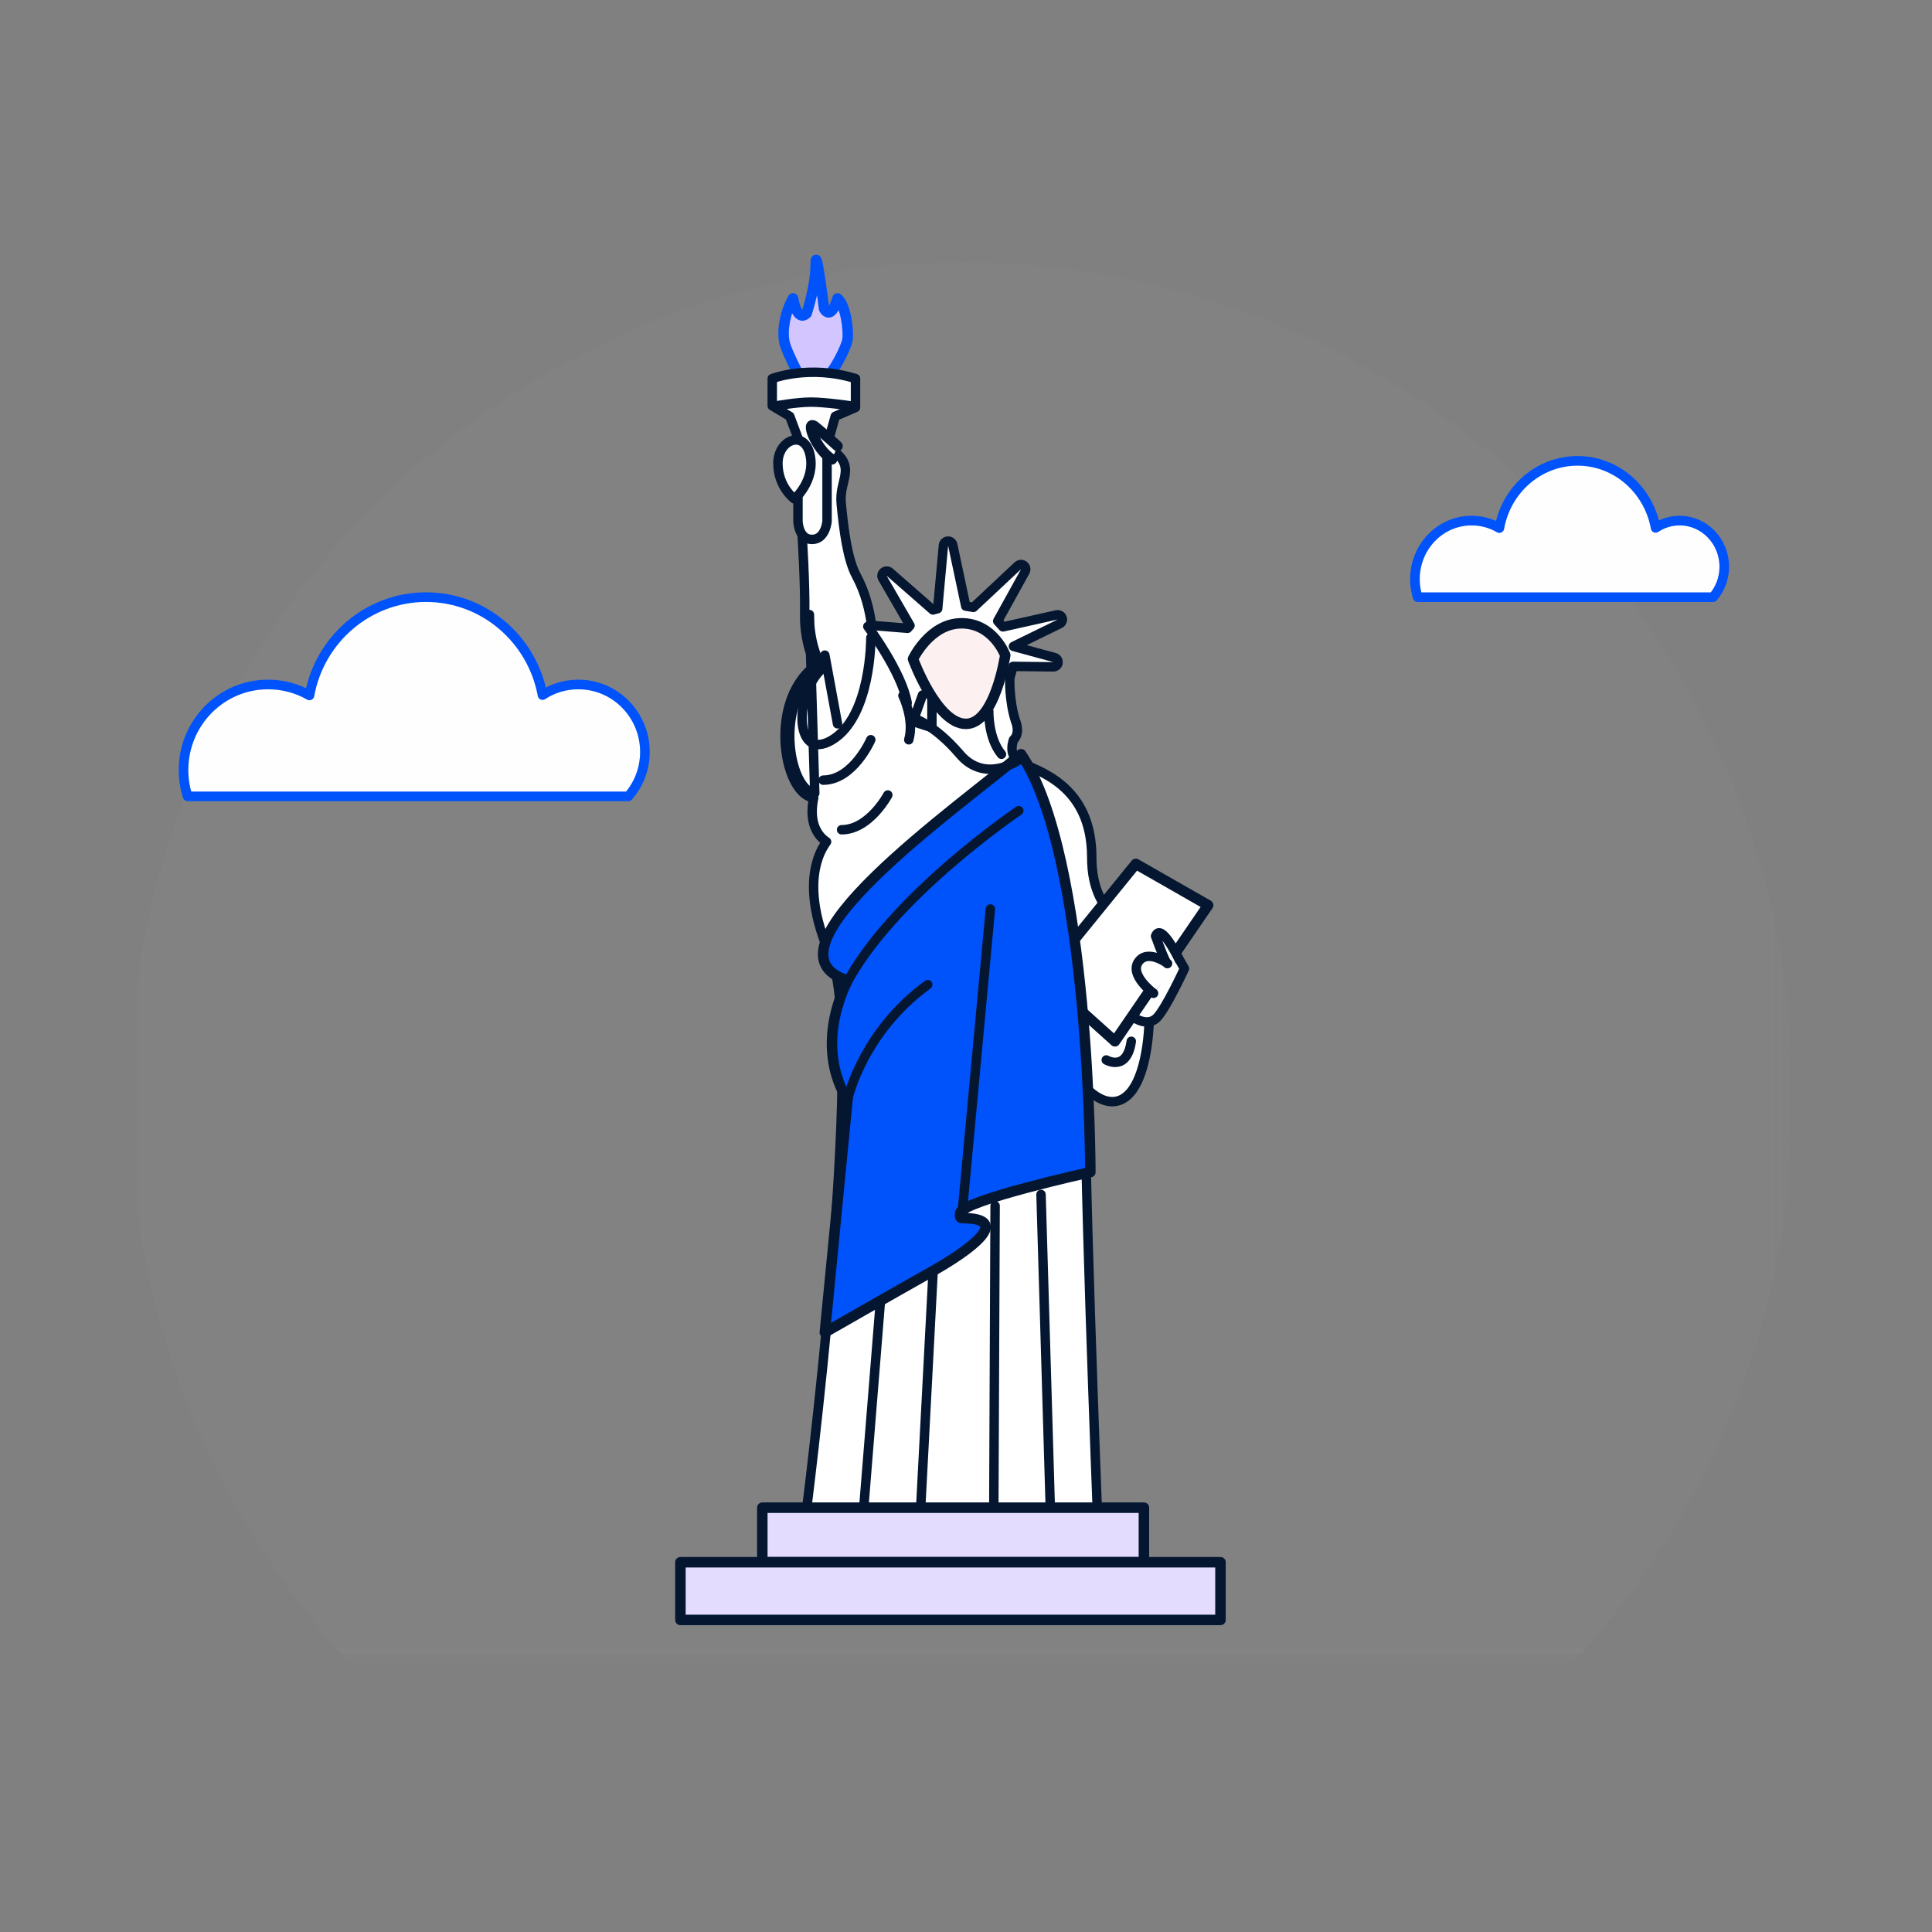 <svg width="101" height="101" viewBox="0 0 101 101" fill="none" xmlns="http://www.w3.org/2000/svg">
<rect x="0" y="0" width="101" height="101" fill="#808080" stroke="none"/>
<g clip-path="url(#clip0_906_18982)">
<g clip-path="url(#clip1_906_18982)">
<mask id="mask0_906_18982" style="mask-type:luminance" maskUnits="userSpaceOnUse" x="6" y="10" width="88" height="77">
<path d="M93.734 10.709H6.77V86.944H93.734V10.709Z" fill="white"/>
</mask>
<g mask="url(#mask0_906_18982)">
<mask id="mask1_906_18982" style="mask-type:luminance" maskUnits="userSpaceOnUse" x="6" y="10" width="88" height="77">
<path d="M93.734 10.709H6.77V86.944H93.734V10.709Z" fill="white"/>
</mask>
<g mask="url(#mask1_906_18982)">
<mask id="mask2_906_18982" style="mask-type:luminance" maskUnits="userSpaceOnUse" x="6" y="10" width="88" height="77">
<path d="M93.734 10.709H6.77V86.944H93.734V10.709Z" fill="white"/>
</mask>
<g mask="url(#mask2_906_18982)">
<path opacity="0.06" fill-rule="evenodd" clip-rule="evenodd" d="M79.274 89.862C88.15 81.871 93.734 70.269 93.734 57.358C93.734 33.251 74.267 13.709 50.252 13.709C26.237 13.709 6.77 33.251 6.77 57.358C6.77 70.126 12.23 81.613 20.935 89.594C34.805 89.578 66.505 90.153 79.274 89.862Z" fill="#B2B2B2"/>
<path d="M30.233 35.783C29.545 35.783 28.9 35.984 28.362 36.338C27.825 33.426 25.304 31.217 22.273 31.217C19.236 31.217 16.704 33.432 16.178 36.354C15.538 35.989 14.802 35.783 14.012 35.783C11.572 35.783 9.594 37.785 9.594 40.256C9.594 40.735 9.669 41.198 9.809 41.633H32.845C33.388 41.013 33.715 40.196 33.715 39.304C33.71 37.361 32.157 35.783 30.233 35.783Z" fill="#FEFEFE" stroke="#0053FA" stroke-width="0.504" stroke-linecap="round" stroke-linejoin="round"/>
<path d="M87.806 27.216C87.345 27.216 86.912 27.354 86.552 27.596C86.192 25.604 84.502 24.092 82.469 24.092C80.434 24.092 78.736 25.607 78.383 27.607C77.954 27.357 77.46 27.216 76.931 27.216C75.295 27.216 73.969 28.586 73.969 30.277C73.969 30.604 74.019 30.921 74.113 31.219H89.557C89.921 30.794 90.141 30.236 90.141 29.625C90.137 28.296 89.096 27.216 87.806 27.216Z" fill="#FEFEFE" stroke="#0053FA" stroke-width="0.504" stroke-linecap="round" stroke-linejoin="round"/>
<path d="M42.173 27.873L41.927 27.889L41.928 27.891L41.928 27.896L41.929 27.918L41.935 28.004C41.939 28.079 41.946 28.187 41.954 28.323C41.969 28.594 41.989 28.972 42.009 29.401C42.048 30.26 42.083 31.318 42.068 32.124C42.053 32.972 42.218 33.687 42.386 34.189C42.471 34.441 42.556 34.64 42.621 34.778C42.624 34.783 42.626 34.788 42.629 34.793C41.293 35.795 40.932 37.587 41.065 39.044C41.134 39.81 41.342 40.519 41.644 41.011C41.795 41.258 41.979 41.465 42.196 41.591C42.303 41.654 42.418 41.695 42.537 41.712C42.348 42.633 42.526 43.238 42.811 43.625C42.94 43.801 43.085 43.923 43.211 44.005C43.188 44.036 43.164 44.071 43.139 44.108C42.976 44.349 42.787 44.713 42.664 45.218C42.418 46.232 42.444 47.788 43.437 50.024C43.663 50.533 43.823 51.377 43.919 52.489C44.014 53.595 44.045 54.94 44.027 56.438C43.992 59.433 43.762 63.019 43.471 66.472C43.18 69.924 42.828 73.239 42.549 75.691C42.409 76.918 42.288 77.928 42.201 78.632C42.158 78.984 42.123 79.259 42.1 79.446C42.088 79.539 42.079 79.611 42.073 79.659L42.066 79.714L42.064 79.727L42.063 79.731L42.063 79.732C42.063 79.732 42.063 79.732 42.308 79.763L42.063 79.732C42.054 79.802 42.076 79.873 42.123 79.927C42.169 79.98 42.237 80.01 42.308 80.01H57.15C57.217 80.01 57.282 79.983 57.328 79.935C57.374 79.886 57.399 79.821 57.397 79.754L57.15 79.763C57.397 79.754 57.397 79.754 57.397 79.754V79.753L57.397 79.75L57.396 79.738L57.394 79.691L57.387 79.507C57.381 79.346 57.372 79.109 57.36 78.808C57.337 78.204 57.304 77.34 57.265 76.298C57.188 74.215 57.088 71.421 56.995 68.579C56.903 65.736 56.818 62.846 56.772 60.571C56.748 59.432 56.735 58.449 56.735 57.703C56.735 57.363 56.738 57.078 56.743 56.85C57.242 57.348 57.715 57.6 58.164 57.592C58.754 57.581 59.169 57.13 59.446 56.558C60.005 55.406 60.178 53.438 60.043 51.698C59.909 49.959 59.174 49.096 58.485 48.288C58.457 48.255 58.429 48.222 58.401 48.189C58.047 47.773 57.72 47.37 57.477 46.854C57.237 46.341 57.074 45.704 57.074 44.82C57.074 42.915 56.359 41.776 55.51 41.057C55.091 40.702 54.646 40.454 54.255 40.266C54.082 40.183 53.917 40.11 53.772 40.046C53.754 40.038 53.736 40.03 53.718 40.022C53.557 39.951 53.427 39.892 53.327 39.837C52.986 39.651 52.903 39.37 52.905 39.112C52.906 38.98 52.93 38.856 52.955 38.765C52.964 38.73 52.974 38.701 52.981 38.678C53.188 38.485 53.2 38.216 53.18 38.045C53.169 37.945 53.145 37.857 53.126 37.795C53.115 37.764 53.106 37.738 53.099 37.719C53.096 37.712 53.093 37.705 53.091 37.7C52.916 37.158 52.84 36.592 52.808 36.156C52.792 35.937 52.788 35.754 52.787 35.625C52.787 35.561 52.787 35.511 52.788 35.477C52.788 35.469 52.788 35.461 52.788 35.455L52.961 34.836L55.064 34.861C55.188 34.863 55.294 34.772 55.311 34.649C55.328 34.526 55.251 34.409 55.132 34.377L52.981 33.791L55.402 32.608C55.514 32.553 55.568 32.422 55.526 32.304C55.485 32.186 55.362 32.118 55.24 32.145L52.431 32.772L52.157 32.468L53.591 29.878C53.65 29.772 53.622 29.639 53.527 29.564C53.431 29.489 53.295 29.496 53.206 29.579L50.888 31.752L50.487 31.686L49.807 28.483C49.782 28.364 49.673 28.281 49.551 28.288C49.429 28.296 49.331 28.391 49.32 28.512L49.019 31.821L48.77 31.887L46.517 29.916C46.426 29.837 46.291 29.835 46.198 29.912C46.104 29.988 46.08 30.121 46.141 30.226L47.573 32.701L47.448 32.846L45.565 32.695C45.469 31.95 45.253 30.995 44.766 30.097C44.54 29.679 44.375 29.09 44.249 28.418C44.125 27.751 44.044 27.022 43.977 26.335C43.947 26.026 43.978 25.763 44.025 25.524C44.046 25.417 44.071 25.317 44.095 25.217C44.098 25.203 44.101 25.189 44.105 25.176C44.131 25.064 44.158 24.95 44.175 24.838C44.211 24.611 44.211 24.37 44.086 24.126C43.965 23.887 43.742 23.68 43.406 23.477C43.296 23.411 43.173 23.414 43.07 23.468C42.985 23.512 42.926 23.585 42.885 23.645C42.801 23.768 42.728 23.946 42.664 24.139C42.532 24.533 42.407 25.078 42.299 25.621C42.191 26.167 42.098 26.722 42.033 27.139C42 27.348 41.974 27.523 41.957 27.645C41.948 27.707 41.941 27.755 41.936 27.788L41.931 27.826L41.93 27.836L41.929 27.838C41.929 27.838 41.929 27.839 42.173 27.873ZM42.173 27.873L41.927 27.889C41.926 27.872 41.927 27.855 41.929 27.838L42.173 27.873ZM42.314 32.128C42.287 33.757 42.947 34.872 42.947 34.872C40.361 36.559 41.238 41.334 42.594 41.47L42.314 32.128Z" fill="white"/>
<path d="M42.173 27.873L41.927 27.889M42.173 27.873C41.929 27.839 41.929 27.839 41.929 27.839M42.173 27.873L41.929 27.839M41.927 27.889L41.928 27.891L41.928 27.896L41.929 27.918L41.935 28.004C41.939 28.079 41.946 28.187 41.954 28.323C41.969 28.594 41.989 28.972 42.009 29.401C42.048 30.26 42.083 31.318 42.068 32.124C42.053 32.972 42.218 33.687 42.386 34.189C42.471 34.441 42.556 34.64 42.621 34.778C42.624 34.783 42.626 34.788 42.629 34.793C41.293 35.795 40.932 37.587 41.065 39.044C41.134 39.81 41.342 40.519 41.644 41.011C41.795 41.258 41.979 41.465 42.196 41.591C42.303 41.654 42.418 41.695 42.537 41.712C42.348 42.633 42.526 43.238 42.811 43.625C42.94 43.801 43.085 43.923 43.211 44.005C43.188 44.036 43.164 44.071 43.139 44.108C42.976 44.349 42.787 44.713 42.664 45.218C42.418 46.232 42.444 47.788 43.437 50.024C43.663 50.533 43.823 51.377 43.919 52.489C44.014 53.595 44.045 54.94 44.027 56.438C43.992 59.433 43.762 63.019 43.471 66.472C43.18 69.924 42.828 73.239 42.549 75.691C42.409 76.918 42.288 77.928 42.201 78.632C42.158 78.984 42.123 79.259 42.1 79.446C42.088 79.539 42.079 79.611 42.073 79.659L42.066 79.714L42.064 79.727L42.063 79.731L42.063 79.732M41.927 27.889C41.926 27.872 41.927 27.855 41.929 27.839M41.929 27.839L41.93 27.836L41.931 27.826L41.936 27.788C41.941 27.755 41.948 27.707 41.957 27.645C41.974 27.523 42 27.348 42.033 27.139C42.098 26.722 42.191 26.167 42.299 25.621C42.407 25.078 42.532 24.533 42.664 24.139C42.728 23.946 42.801 23.768 42.885 23.645C42.926 23.585 42.985 23.512 43.07 23.468C43.173 23.414 43.296 23.411 43.406 23.477C43.742 23.68 43.965 23.887 44.086 24.126C44.211 24.37 44.211 24.611 44.175 24.838C44.158 24.95 44.131 25.064 44.105 25.176C44.101 25.189 44.098 25.203 44.095 25.217C44.071 25.317 44.046 25.417 44.025 25.524C43.978 25.763 43.947 26.026 43.977 26.335C44.044 27.022 44.125 27.751 44.249 28.418C44.375 29.09 44.54 29.679 44.766 30.097C45.253 30.995 45.469 31.95 45.565 32.695L47.448 32.846L47.573 32.701L46.141 30.226C46.08 30.121 46.104 29.988 46.198 29.912C46.291 29.835 46.426 29.837 46.517 29.916L48.77 31.887L49.019 31.821L49.32 28.512C49.331 28.391 49.429 28.296 49.551 28.288C49.673 28.281 49.782 28.364 49.807 28.483L50.487 31.686L50.888 31.752L53.206 29.579C53.295 29.496 53.431 29.489 53.527 29.564C53.622 29.639 53.65 29.772 53.591 29.878L52.157 32.468L52.431 32.772L55.24 32.145C55.362 32.118 55.485 32.186 55.526 32.304C55.568 32.422 55.514 32.553 55.402 32.608L52.981 33.791L55.132 34.377C55.251 34.409 55.328 34.526 55.311 34.649C55.294 34.772 55.188 34.863 55.064 34.861L52.961 34.836L52.788 35.455C52.788 35.461 52.788 35.469 52.788 35.477C52.787 35.511 52.787 35.561 52.787 35.625C52.788 35.754 52.792 35.937 52.808 36.156C52.84 36.592 52.916 37.158 53.091 37.7C53.093 37.705 53.096 37.712 53.099 37.719C53.106 37.738 53.115 37.764 53.126 37.795C53.145 37.857 53.169 37.945 53.18 38.045C53.2 38.216 53.188 38.485 52.981 38.678C52.974 38.701 52.964 38.73 52.955 38.765C52.93 38.856 52.906 38.98 52.905 39.112C52.903 39.37 52.986 39.651 53.327 39.837C53.427 39.892 53.557 39.951 53.718 40.022C53.736 40.03 53.754 40.038 53.772 40.046C53.917 40.11 54.082 40.183 54.255 40.266C54.646 40.454 55.091 40.702 55.51 41.057C56.359 41.776 57.074 42.915 57.074 44.82C57.074 45.704 57.237 46.341 57.477 46.854C57.72 47.37 58.047 47.773 58.401 48.189C58.429 48.222 58.457 48.255 58.485 48.288C59.174 49.096 59.909 49.959 60.043 51.698C60.178 53.438 60.005 55.406 59.446 56.558C59.169 57.13 58.754 57.581 58.164 57.592C57.715 57.6 57.242 57.348 56.743 56.85C56.738 57.078 56.735 57.363 56.735 57.703C56.735 58.449 56.748 59.432 56.772 60.571C56.818 62.846 56.903 65.736 56.995 68.579C57.088 71.421 57.188 74.215 57.265 76.298C57.304 77.34 57.337 78.204 57.36 78.808C57.372 79.109 57.381 79.346 57.387 79.507L57.394 79.691L57.396 79.738L57.397 79.75L57.397 79.753V79.754M42.063 79.732C42.063 79.732 42.063 79.732 42.308 79.763L42.063 79.732ZM42.063 79.732C42.054 79.802 42.076 79.873 42.123 79.927C42.169 79.98 42.237 80.01 42.308 80.01H57.15C57.217 80.01 57.282 79.983 57.328 79.935C57.374 79.886 57.399 79.821 57.397 79.754M57.397 79.754L57.15 79.763C57.397 79.754 57.397 79.754 57.397 79.754ZM42.314 32.128C42.287 33.757 42.947 34.872 42.947 34.872C40.361 36.559 41.238 41.334 42.594 41.47L42.314 32.128Z" stroke="#041630" stroke-width="0.493" stroke-linecap="round" stroke-linejoin="round"/>
<path d="M57.832 55.412C57.832 55.412 58.91 56.055 59.141 54.435L57.832 55.412Z" fill="#FEFEFE"/>
<path d="M57.832 55.412C57.832 55.412 58.91 56.055 59.141 54.435" stroke="#041630" stroke-width="0.493" stroke-linecap="round" stroke-linejoin="round"/>
<path d="M41.738 19.549C41.694 19.488 41.176 18.462 41.038 18.007C40.859 17.415 41.011 16.365 41.457 15.598C41.703 16.934 42.17 16.38 42.17 16.38C42.17 16.38 42.643 14.972 42.643 13.819C42.643 12.665 43.081 16.142 43.081 16.142C43.081 16.142 43.427 16.826 43.781 15.598C44.211 15.936 44.377 17.285 44.304 17.758C44.234 18.208 43.512 19.549 43.326 19.549C43.312 19.549 41.807 19.643 41.738 19.549Z" fill="#D3C5FF" stroke="#0053FA" stroke-width="0.548" stroke-linecap="round" stroke-linejoin="round"/>
<path d="M43.236 23.299L43.665 21.762L44.724 21.302V19.79C42.317 19.046 40.371 19.79 40.371 19.79V21.216L41.286 21.762L41.716 22.903V27.248C41.716 27.248 41.736 28.2 42.45 28.2C43.164 28.2 43.236 27.248 43.236 27.248V23.299Z" fill="#FEFEFE" stroke="#041630" stroke-width="0.493" stroke-linecap="round" stroke-linejoin="round"/>
<path d="M40.57 21.219C40.57 21.219 41.667 21.021 42.4 21.021C43.132 21.021 44.479 21.219 44.479 21.219" stroke="#041630" stroke-width="0.493" stroke-linecap="round" stroke-linejoin="round"/>
<path d="M43.121 34.248L43.783 37.838" stroke="#041630" stroke-width="0.493" stroke-linecap="round" stroke-linejoin="round"/>
<path d="M43.188 34.777C41.46 36.042 41.46 39.927 43.51 38.677C45.56 37.428 45.525 33.342 45.525 33.342" stroke="#041630" stroke-width="0.493" stroke-linecap="round" stroke-linejoin="round"/>
<path d="M45.523 38.67C45.523 38.67 44.604 40.784 43.031 40.784" stroke="#041630" stroke-width="0.493" stroke-linecap="round" stroke-linejoin="round"/>
<path d="M45.367 32.748C45.367 32.748 47.159 35.15 47.425 36.751" stroke="#041630" stroke-width="0.493" stroke-linecap="round" stroke-linejoin="round"/>
<path d="M46.413 41.56C46.413 41.56 45.447 43.377 43.996 43.377" stroke="#041630" stroke-width="0.493" stroke-linecap="round" stroke-linejoin="round"/>
<path d="M59.286 53.199C59.286 53.199 59.995 53.706 60.483 53.199C60.971 52.692 61.921 50.632 61.921 50.632L61.151 49.303L58.555 53.199H59.286Z" fill="#FEFEFE" stroke="#041630" stroke-width="0.493" stroke-linecap="round" stroke-linejoin="round"/>
<path d="M54.562 51.092L59.376 45.162L63.159 47.323L58.287 54.437L54.562 51.092Z" fill="white" stroke="#041630" stroke-width="0.548" stroke-linecap="round" stroke-linejoin="round"/>
<path d="M53.381 39.428C57.001 44.78 57.001 61.277 57.001 61.277C57.001 61.277 50.39 62.735 50.199 63.403C50.171 63.501 50.184 63.678 50.269 63.678C53.029 63.678 50.662 65.381 48.685 66.491C46.707 67.601 43.12 69.657 43.12 69.657L44.306 57.472C44.306 57.472 42.481 55.053 44.306 51.252C39.373 49.714 50.126 42.184 53.381 39.428Z" fill="#0053FA" stroke="#041630" stroke-width="0.548" stroke-linecap="round" stroke-linejoin="round"/>
<path d="M40.668 24.221C40.668 22.976 42.063 22.44 42.349 23.783C42.635 25.127 41.535 26.086 41.535 26.086C41.535 26.086 40.668 25.466 40.668 24.221Z" fill="#FEFEFE" stroke="#041630" stroke-width="0.493" stroke-linecap="round" stroke-linejoin="round"/>
<path d="M43.498 24.011C42.64 23.503 42.05 21.841 42.631 22.317C43.211 22.793 43.784 23.319 43.784 23.319" fill="#FEFEFE"/>
<path d="M43.498 24.011C42.64 23.503 42.05 21.841 42.631 22.317C43.211 22.793 43.784 23.319 43.784 23.319" stroke="#041630" stroke-width="0.548" stroke-linecap="round" stroke-linejoin="round"/>
<path d="M44.18 51.55C46.577 46.886 53.259 42.381 53.259 42.381" stroke="#041630" stroke-width="0.493" stroke-linecap="round" stroke-linejoin="round"/>
<path d="M44.332 57.403C44.332 57.403 45.099 53.952 48.5 51.475" stroke="#041630" stroke-width="0.493" stroke-linecap="round" stroke-linejoin="round"/>
<path d="M60.306 51.927C60.306 51.927 59.029 50.984 59.511 50.285C59.994 49.587 61.037 50.367 61.037 50.367C61.037 50.367 61.019 50.606 60.41 48.936C60.705 48.17 61.664 50.208 61.664 50.208" fill="#FEFEFE"/>
<path d="M60.306 51.927C60.306 51.927 59.029 50.984 59.511 50.285C59.994 49.587 61.037 50.367 61.037 50.367C61.037 50.367 61.019 50.606 60.41 48.936C60.705 48.17 61.664 50.208 61.664 50.208" stroke="#041630" stroke-width="0.493" stroke-linecap="round" stroke-linejoin="round"/>
<path d="M47.203 36.365C47.203 36.365 47.814 37.618 47.508 38.675" stroke="#041630" stroke-width="0.493" stroke-linecap="round" stroke-linejoin="round"/>
<path d="M47.73 37.522C47.73 37.522 48.852 37.877 50.178 39.432C51.505 40.988 53.259 39.733 53.259 39.733" stroke="#041630" stroke-width="0.493" stroke-linecap="round" stroke-linejoin="round"/>
<path d="M50.495 37.842C48.965 37.842 47.73 34.449 47.73 34.449C47.73 34.449 48.607 32.584 50.27 32.584C51.933 32.584 52.552 34.252 52.552 34.252C52.552 34.252 52.025 37.842 50.495 37.842Z" fill="#FCF0F1" stroke="#041630" stroke-width="0.548" stroke-linecap="round" stroke-linejoin="round"/>
<path d="M48.719 36.565V38.039L47.73 37.72L48.225 36.334" stroke="#041630" stroke-width="0.493" stroke-linecap="round" stroke-linejoin="round"/>
<path d="M51.692 37.185C51.692 37.185 51.647 38.571 52.354 39.432" stroke="#041630" stroke-width="0.493" stroke-linecap="round" stroke-linejoin="round"/>
<path d="M46.018 68.123L45.129 79.135" stroke="#041630" stroke-width="0.493" stroke-linecap="round" stroke-linejoin="round"/>
<path d="M48.78 66.482L48.109 79.237" stroke="#041630" stroke-width="0.493" stroke-linecap="round" stroke-linejoin="round"/>
<path d="M54.422 62.443L54.917 79.177" stroke="#041630" stroke-width="0.493" stroke-linecap="round" stroke-linejoin="round"/>
<path d="M52.022 63.037L51.953 79.007" stroke="#041630" stroke-width="0.493" stroke-linecap="round" stroke-linejoin="round"/>
<path d="M50.316 63.232L51.775 47.522" stroke="#041630" stroke-width="0.493" stroke-linecap="round" stroke-linejoin="round"/>
<path d="M59.801 78.818H39.852V81.668H59.801V78.818Z" fill="#E4DCFF" stroke="#041630" stroke-width="0.548" stroke-linecap="round" stroke-linejoin="round"/>
<path d="M63.803 81.67H35.57V84.685H63.803V81.67Z" fill="#E4DCFF" stroke="#041630" stroke-width="0.548" stroke-linecap="round" stroke-linejoin="round"/>
</g>
</g>
</g>
</g>
</g>
<defs>
<clipPath id="clip0_906_18982">
<rect width="100" height="100" fill="white" transform="translate(0.25 0.709)"/>
</clipPath>
<clipPath id="clip1_906_18982">
<rect width="100" height="100" fill="white" transform="translate(0.25 0.709)"/>
</clipPath>
</defs>
</svg>
